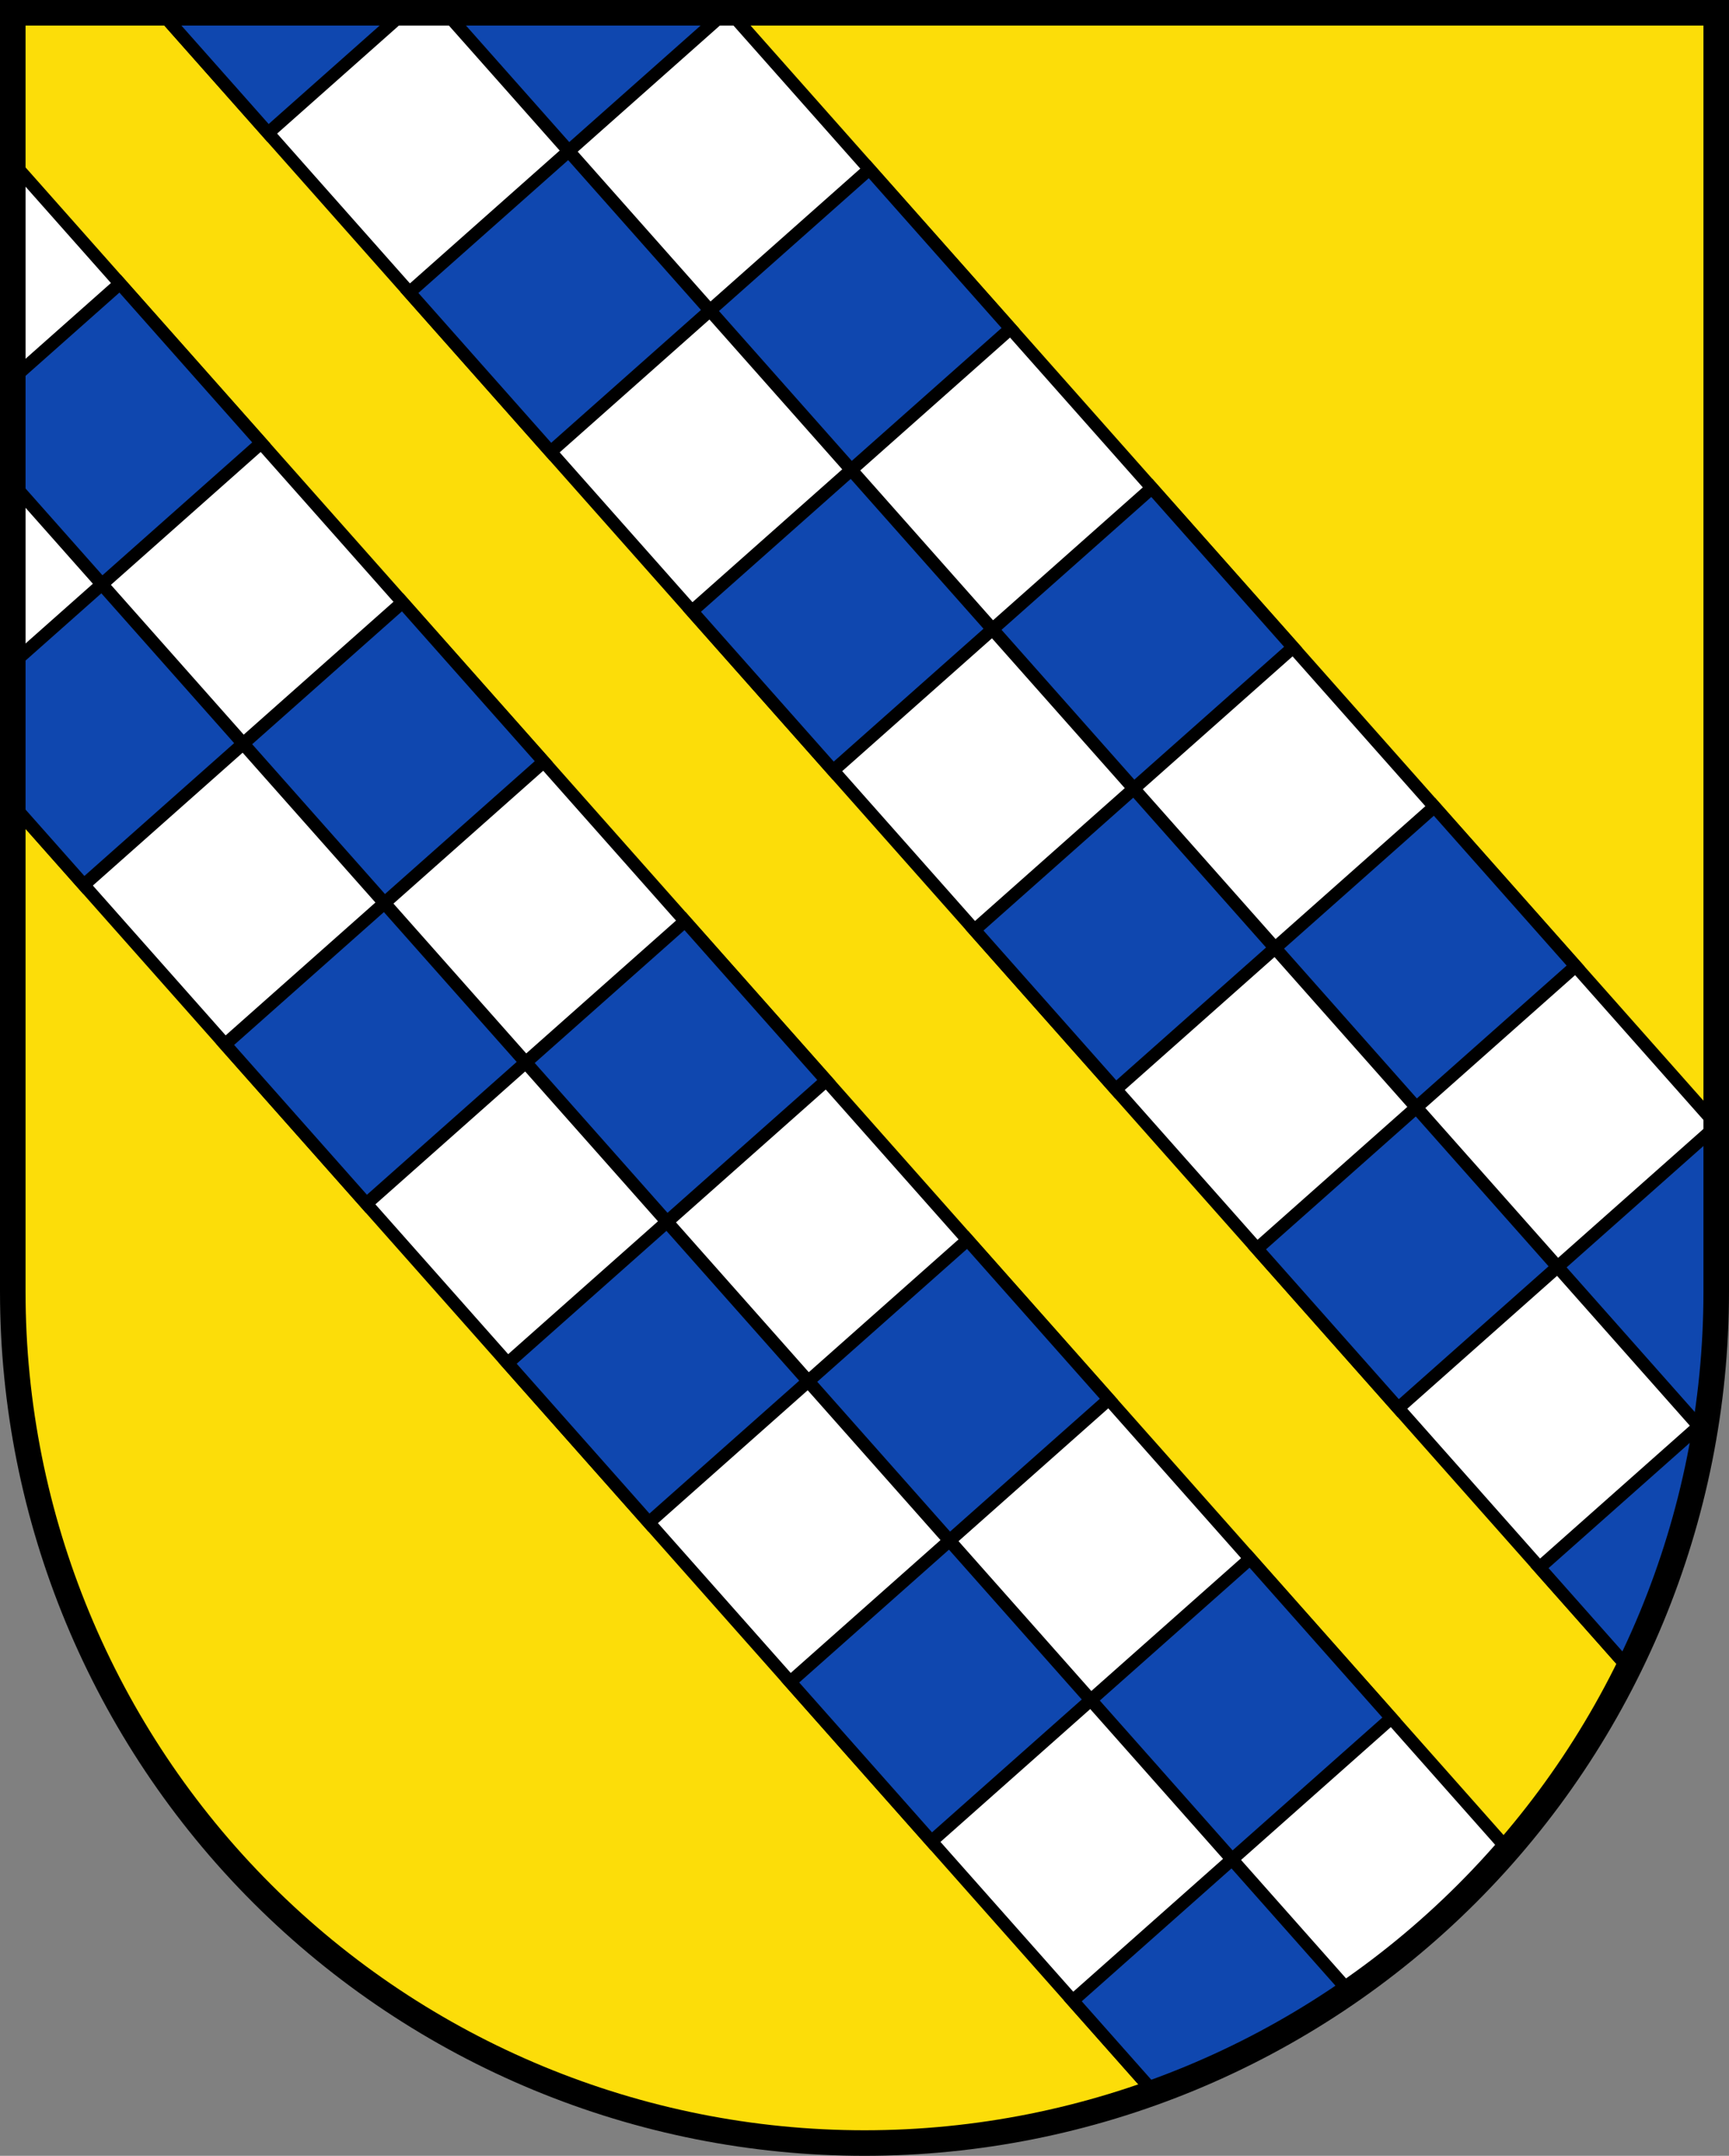 <?xml version="1.0" encoding="UTF-8"?>
<!-- Created with Inkscape (http://www.inkscape.org/) -->
<svg width="203mm" height="253mm" version="1.1" viewBox="0 0 203 253" xmlns="http://www.w3.org/2000/svg" xmlns:cc="http://creativecommons.org/ns#" xmlns:dc="http://purl.org/dc/elements/1.1/" xmlns:rdf="http://www.w3.org/1999/02/22-rdf-syntax-ns#">
 <rect x="0" y="0" width="203" height="253" fill="#808080" stroke="none"/>
 <title>Wappen von Niedermarsberg</title>
 <g transform="translate(-326.054 55.898)">
  <path d="m327.554-54.398 3.9e-4 150.117c7e-5 26.49 10.536 51.896 29.289 70.627 18.753 18.732 44.189 29.255 70.71 29.255 26.522 8e-5 51.957-10.523 70.711-29.255 18.754-18.732 29.289-44.137 29.289-70.628l-6e-5 -150.117z" fill="#fcdd09"/>
  <g stroke="#000">
   <g stroke-width="1.5">
    <path d="m327.554-36.811v75.364l133.981 151.101c13.678-4.937 26.248-12.839 36.729-23.308 1.678-1.676 3.287-3.407 4.831-5.185z" fill="#fff" fill-rule="evenodd"/>
    <path d="m340.137-22.62-12.583 11.158v12.334l10.464 11.801 18.706-16.587zm-2.119 35.292-10.464 9.278v16.602l8.345 9.411 18.705-16.586zm16.586 18.705 16.586 18.705 18.706-16.586-16.586-18.706zm16.586 18.705-18.705 16.586 16.586 18.706 18.705-16.586zm16.586 18.706 16.587 18.705 18.705-16.586-16.586-18.706zm16.587 18.705-18.705 16.586 16.586 18.706 18.705-16.586zm16.586 18.706 16.586 18.705 18.706-16.586-16.586-18.706zm16.586 18.705-18.705 16.586 16.586 18.706 18.705-16.586zm16.586 18.706 16.586 18.705 18.706-16.586-16.586-18.706zm16.586 18.705-18.705 16.586 9.534 10.752c8.103-2.925 15.814-6.893 22.934-11.816z" fill="#0f47af"/>
    <path d="m345.019-54.398 172.239 194.247c6.707-13.603 10.296-28.68 10.296-44.13v-19.622l-115.71-130.495z" fill="#fff" fill-rule="evenodd"/>
    <path d="m345.019-54.398 12.514 14.113 15.916-14.113zm33.413 0 14.393 16.233 18.307-16.233zm14.393 16.233-18.705 16.586 16.586 18.706 18.706-16.587zm16.587 18.705 16.586 18.706 18.705-16.586-16.586-18.706zm16.586 18.706-18.706 16.586 16.586 18.706 18.706-16.587zm16.586 18.705 16.586 18.706 18.706-16.586-16.587-18.706zm16.586 18.706-18.705 16.586 16.586 18.706 18.706-16.587zm16.587 18.705 16.586 18.706 18.705-16.586-16.586-18.706zm16.586 18.706-18.706 16.586 16.586 18.705 18.706-16.586zm16.586 18.705 16.586 18.706 0.912-0.808c0.746-4.919 1.128-9.915 1.128-14.951v-19.461zm16.586 18.706-18.705 16.586 10.448 11.784c4.29-8.701 7.302-18.006 8.916-27.626z" fill="#0f47af"/>
   </g>
   <path d="m327.554-54.398 3.9e-4 150.117c7e-5 26.49 10.536 51.896 29.289 70.627 18.753 18.732 44.189 29.255 70.71 29.255 26.522 8e-5 51.957-10.523 70.711-29.255 18.754-18.732 29.289-44.137 29.289-70.628l-6e-5 -150.117z" fill="none" stroke-linecap="square" stroke-miterlimit="8" stroke-width="3"/>
  </g>
 </g>
</svg>
